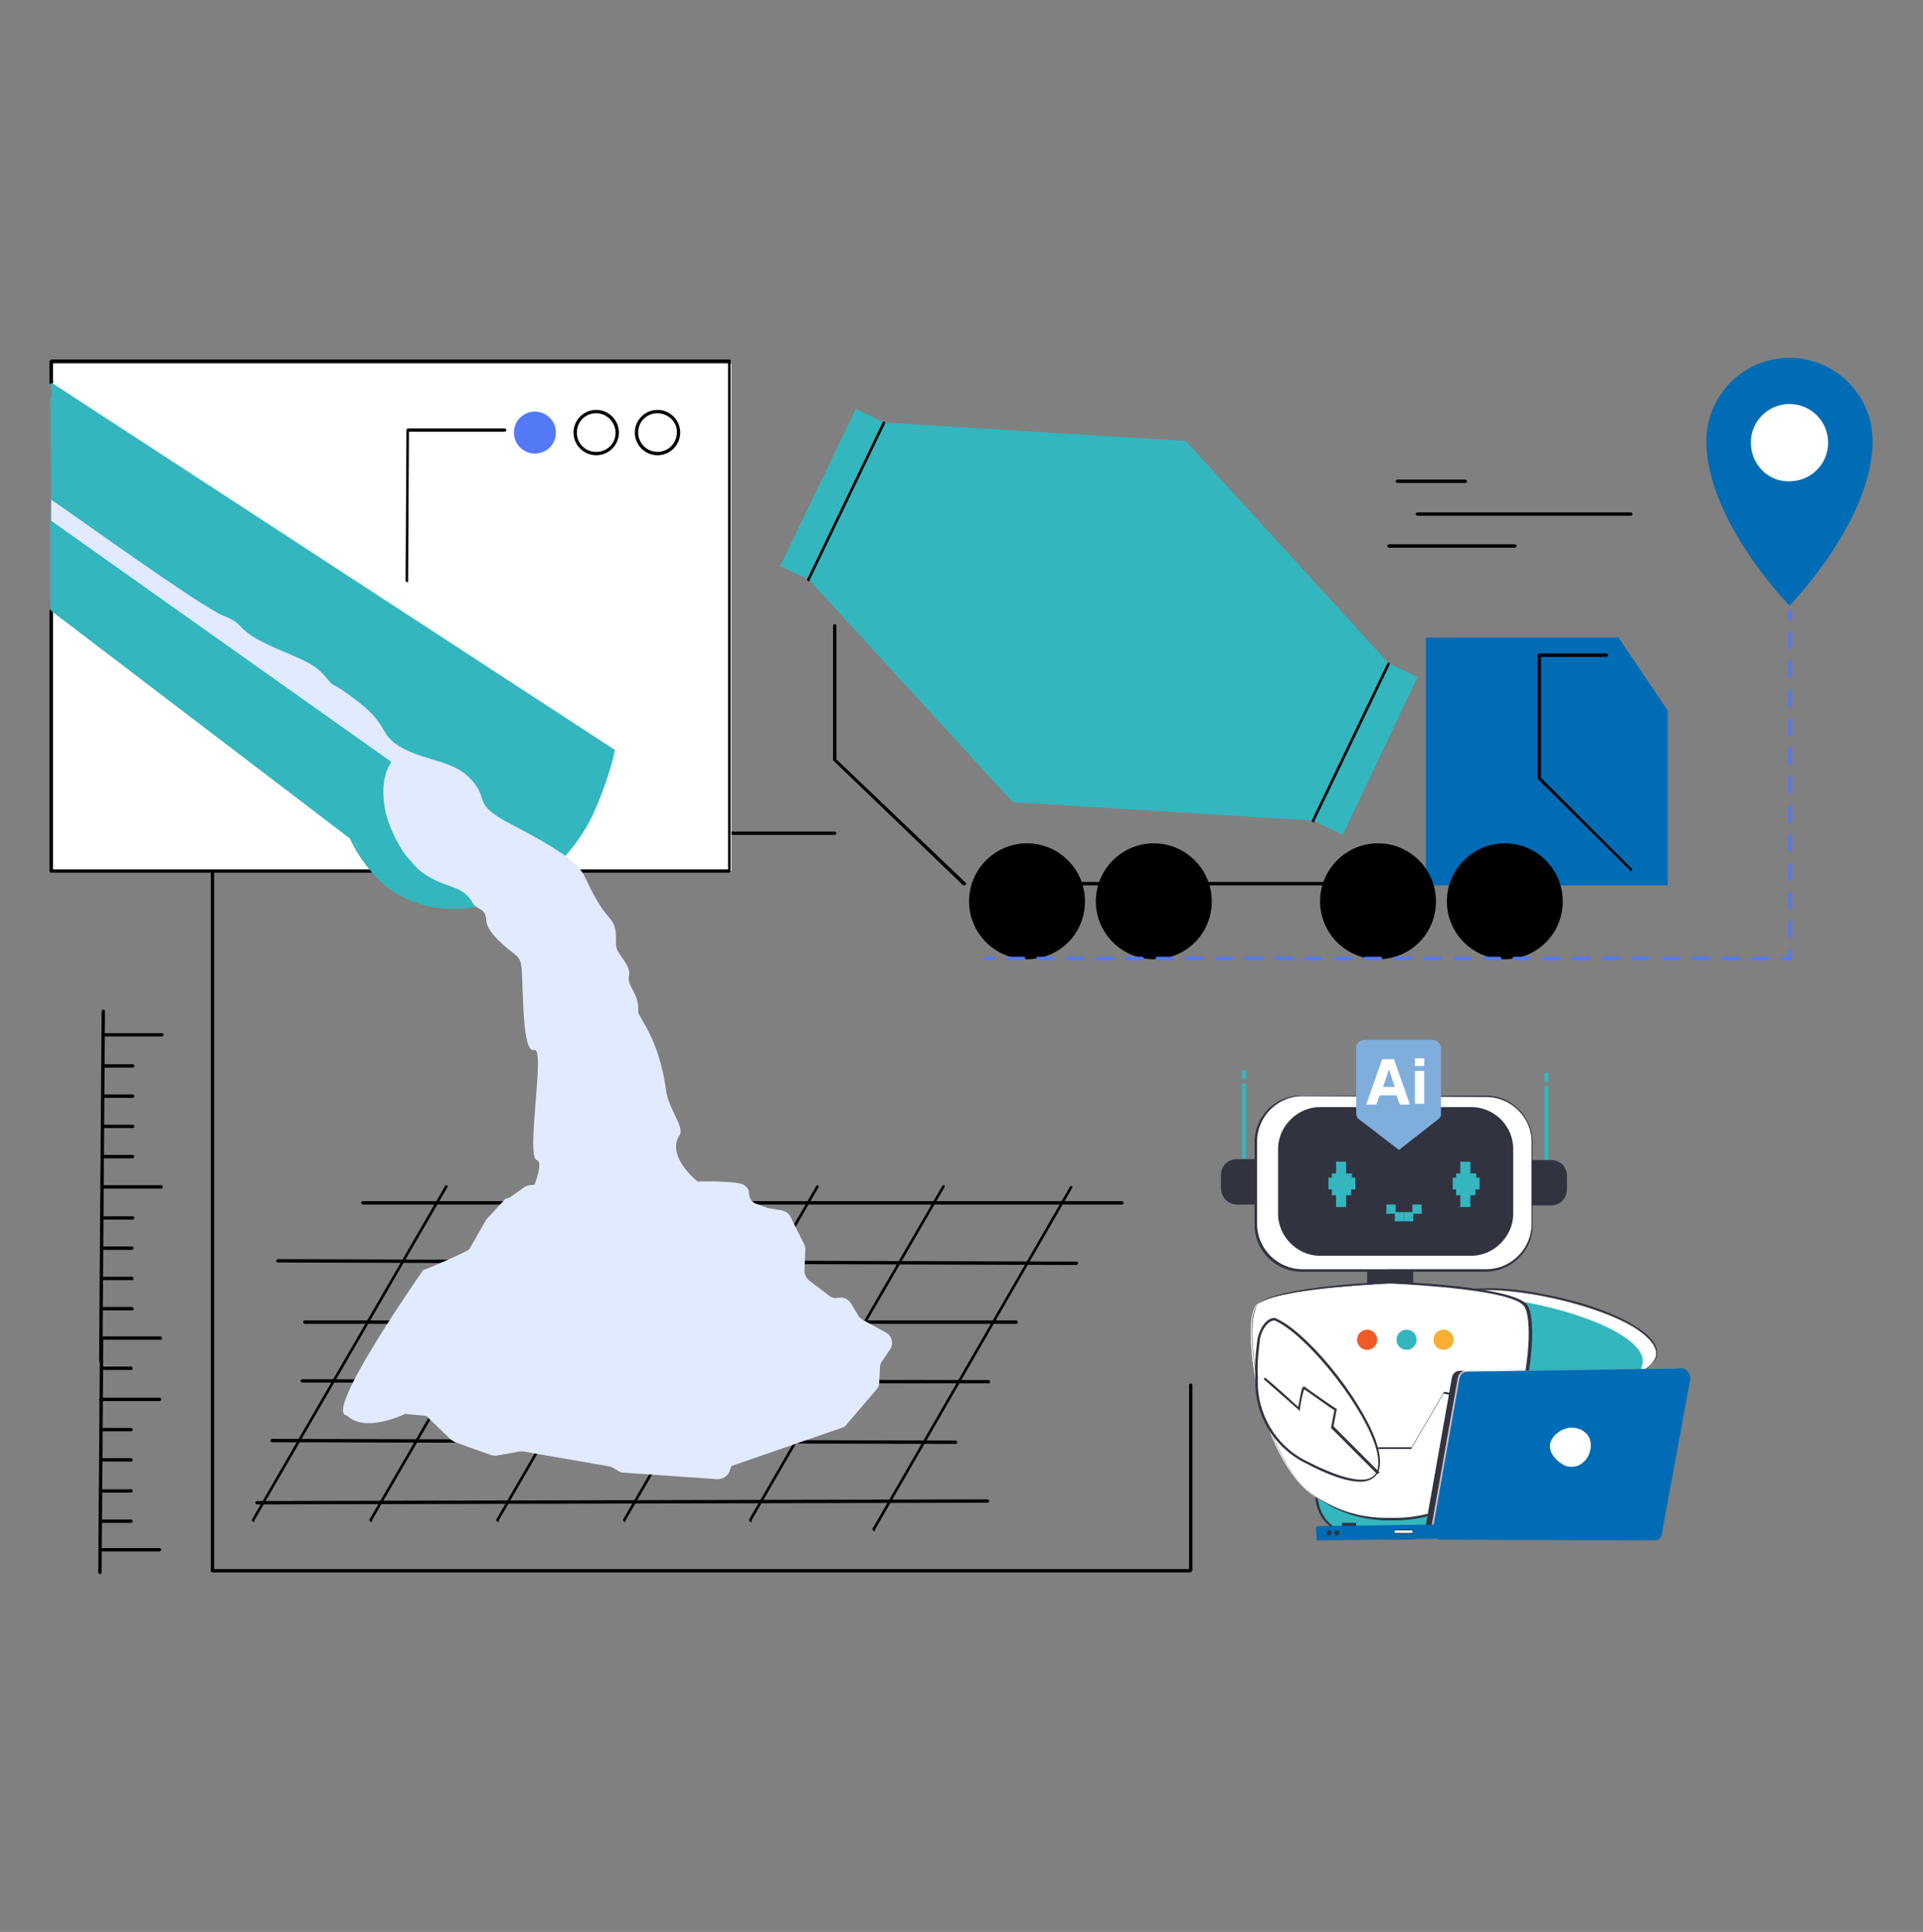 <svg xmlns="http://www.w3.org/2000/svg" xmlns:v="https://vecta.io/nano" viewBox="0 0 229 230"><rect x="0" y="0" width="229" height="230" fill="#808080" stroke="none"/><style><![CDATA[.K{fill:#fff}.L{fill:#313440}.M{fill:#33b6be}.N{fill:#006cb5}]]></style><path d="M173.8 153.9c5.6-1.5 22.4 2.5 23.4 6.9 1 4.5-15.7 5.9-15.7 5.9l-8.1-10.9.4-1.9z" class="K"></path><path d="M181.4 166.8h0l-8.1-11 .4-2.1h.1c2.1-.5 5.9-.5 10.1.4 4.3.8 8.3 2.2 10.7 3.7 1.6 1 2.5 1.9 2.7 2.9.1.5 0 1.1-.4 1.5-2.4 3.4-15 4.6-15.5 4.6h0 0zm-7.9-11l8 10.8c1-.1 12.9-1.3 15.3-4.4.4-.5.5-.9.4-1.4-.2-.9-1.1-1.8-2.6-2.8-5.1-3.1-16.2-5.3-20.6-4.1l-.5 1.9z" class="L"></path><path d="M173.4 154.6l-.3 1.2 8.1 10.9s9.5-.8 13.8-3.2c.5-.5.7-1.1.6-1.8-.9-4.2-15.8-8.1-22.2-7.1zm-6.7 28.6h-1.8c-4.5 0-8.2-1.1-8.2-5.5h0 18.1 0c.1 4.4-3.6 5.5-8.1 5.5z" class="M"></path><g class="L"><path d="M166.7 183.3h-1.8c-2.6 0-4.5-.4-5.8-1.1-1.6-.9-2.5-2.5-2.5-4.5v-.1h18.3v.1c0 2.2-.8 3.6-2.5 4.5-1.2.7-3.1 1.1-5.7 1.1zm-9.8-5.6c.1 3.7 2.5 5.4 8.1 5.4h1.8c5.5 0 8-1.6 8.1-5.4h-18zm5.9-28h5.5v6.1h-5.5v-6.1z"></path><path d="M162.8 153.3h5.5v.5h-5.5v-.5z"></path></g><g class="K"><circle cx="166.8" cy="157.7" r="1.2"></circle><path d="M181.7 155.5c-1.5-2-12.3-2.6-15.8-2.7h-.3-.3c-3.5.2-14.4.8-15.8 2.7-1.7 2.4.4 19.5 8.1 23.3 1.5.9 4.2 2.1 7.8 2.1h.1.1c3.6 0 6.4-1.2 7.8-2.1 7.9-3.8 9.9-21 8.3-23.3h0z"></path></g><g class="L"><path d="M165.7 181h0 0-.3c-4 0-6.7-1.5-7.6-2.1h0c-4.5-2.3-6.7-8.7-7.6-12.4-1.2-4.7-1.4-9.8-.5-11.1 1.4-1.9 11.2-2.6 15.6-2.8h0 .5.5 0c4.5.2 14.3.9 15.6 2.8h0c.9 1.3.7 6.4-.5 11.1-.9 3.6-3.1 10.2-7.6 12.4h0c-1 .6-3.7 2.1-7.7 2.1h-.1-.3 0zm-.2-.3h0 0 .2.1c4.1.1 6.7-1.4 7.7-2h0c4.5-2.3 6.6-8.6 7.5-12.3 1.3-5.2 1.3-9.8.5-10.9h0c-1.4-1.9-12.4-2.5-15.7-2.7h-.2-.3c-3.4.2-14.3.8-15.7 2.7-.8 1.1-.7 5.7.5 10.9.9 3.6 3.1 10.1 7.5 12.3h0c1.2.7 3.9 2.1 7.9 2z"></path><path d="M180.8 167.5l-8.7-1.8c-.1 0-.1 0-.2.1l-3.8 6.5h-5.5l-3.9-6.7c0-.1-.1-.1-.2-.1l-8.2 2.5c0 .1.1.2.1.3l8-2.5 3.9 6.6.1.1h5.6c.1 0 .1 0 .1-.1l3.8-6.5 8.5 1.8c.4 0 .4-.1.4-.2z"></path></g><circle cx="167.5" cy="159.5" r="1.2" class="M"></circle><circle cx="162.8" cy="159.5" r="1.2" fill="#f05a27"></circle><circle cx="171.9" cy="159.5" r="1.2" fill="#faae33"></circle><path d="M176.9 130.4H155c-3 0-5.5 2.5-5.5 5.5v9.8c0 3 2.5 5.5 5.5 5.5h21.9c3 0 5.5-2.5 5.5-5.5v-9.8c.1-3.1-2.5-5.5-5.5-5.5z" class="K"></path><path d="M176.9 151.4H155a5.59 5.59 0 0 1-5.6-5.6V136a5.59 5.59 0 0 1 5.6-5.6h21.9a5.59 5.59 0 0 1 5.6 5.6v9.8c.1 3-2.5 5.6-5.6 5.6zm-21.8-20.9c-3 0-5.4 2.5-5.4 5.4v9.8c0 3 2.5 5.4 5.4 5.4H177c3 0 5.4-2.5 5.4-5.4V136c0-3-2.5-5.4-5.4-5.4l-21.9-.1h0zm20.1 1.3h-18c-2.7 0-5 2.3-5 5v7.7c0 2.7 2.3 5 5 5h18c2.7 0 5-2.3 5-5v-7.7c0-2.8-2.3-5-5-5z" class="L"></path><path d="M183.9 129.3h.5v9h-.5v-9zm0-1.6h.5v1.1h-.5v-1.1zm-36 1.3h.5v9h-.5v-9c-.1 0 0 0 0 0zm0-1.6h.5v1.1h-.5v-1.1c-.1 0 0 0 0 0z" class="M"></path><path d="M147.3 143.4h2.3V138h-2.3c-1.1 0-1.9.8-1.9 1.9v1.5c0 1.1.8 2 1.9 2zm37.4.1h-2.3v-5.4h2.3c1.1 0 1.9.8 1.9 1.9v1.5c0 1.2-.8 2-1.9 2z" class="L"></path><path d="M151.8 157.1c4.9 2.1 14.1 14.5 12.2 18.3-1 2-5 .5-8.5-1.3-3.7-1.9-6-5.8-5.7-9.9-.1-1.5 0-2.8.2-4.3-.1-1.2.7-2.8 1.8-2.8z" class="K"></path><path d="M162 176.4c-1.5 0-3.7-.7-6.7-2.3-3.7-1.9-6-5.8-5.8-10-.1-1.5 0-2.8.2-4.3.1-1.2.9-2.9 2.1-2.9h0 0c1.8.7 4.3 3 6.7 5.9s4.4 6.2 5.3 8.6c.6 1.7.7 3 .3 3.9-.4.7-1.1 1.1-2.1 1.1zm-10.2-19.2c-1 0-1.8 1.6-1.8 2.7h0c-.2 1.4-.3 2.8-.2 4.2h0 0c-.2 4.1 2.1 8 5.7 9.8 3.3 1.7 7.4 3.3 8.4 1.4.4-.8.3-2.1-.3-3.7-1.9-5.1-8.2-12.8-11.8-14.4z" class="L"></path><path d="M150.4 164.2c.1 0 4.1 3.6 4.1 3.6s.4-2.7.6-2.5 3.7 2.6 3.7 2.6l-.4 2.1 5.5 5.5" class="K"></path><path d="M164 175.5l-5.5-5.5.4-2.1c-.5-.3-3.1-2.2-3.6-2.5-.1.3-.4 1.4-.5 2.4v.2l-.2-.2-4.1-3.6.1-.2c.1 0 1.5 1.2 4 3.5.4-2.3.5-2.4.6-2.4h.2c.2.2 2.5 1.8 3.7 2.6h.1l-.4 2.1 5.5 5.5-.3.2z" class="L"></path><g class="M"><path d="M173.9 138.3h1.2v2h-1.2v-2z"></path><path d="M176.3 140.2h-.5v-.5h-1.2 0-1.2v.5h-.4v1.4h.4v.7h.5v1.4h1.2v-1.4h.6v-.7h.5v-1.4zm-17.2-1.9h1.2v2.5h-1.2v-2.5z"></path><path d="M161.5 140.2h-.5v-.5h-1.2 0-1.2v.5h-.4v1.4h.4v.7h.5v1.4h1.2v-1.4h.6v-.7h.5v-1.4zm6.7 3.2h1.1v1.1h-1.1v-1.1z"></path><path d="M167.2 144.3h1.1v1.1h-1.1v-1.1z"></path><path d="M166.1 144.3h1.1v1.1h-1.1v-1.1z"></path><path d="M165.1 143.4h1.1v1.1h-1.1v-1.1z"></path></g><path d="M159.8 181.3h1.7v.6h-1.7v-.6z" class="L"></path><path d="M199.5 162.9l-25.6.4c-.5 0-.8.4-.9.8l-3.3 18c-.1.5.4 1.1.9 1.1l25.5.1c.5 0 .9-.4.9-.8l3.4-18.5c.2-.5-.3-1.1-.9-1.1h0z" fill="#ccbdca"></path><path d="M200.3 162.9l-25.6.4c-.5 0-.8.4-.9.8l-3.2 18.1c-.1.5.4 1.1.9 1.1l25.5.1c.5 0 .9-.4.9-.8l3.4-18.5c0-.6-.5-1.2-1-1.2z" class="N"></path><path d="M169.7 182.1l3.2-18.1c.1-.5.5-.8.9-.8l25.6-.4h.1l-25 .4c-.5 0-.8.4-.9.8l-3.2 18.1c-.1.5.4 1.1.9 1.1l24.7.1-25.4-.1c-.6 0-1-.6-.9-1.1z" class="L"></path><path d="M156.8 183.4l20.3-.3v-1.7l-20.2.3c-.1 0-.2.1-.2.2l.1 1.5c-.1 0-.1 0 0 0h0z" class="N"></path><path d="M166.1 182.1h2.1v.5h-2.1v-.5z" class="L"></path><path d="M166.1 182.2h2.1v.3h-2.1v-.3z" class="K"></path><g class="L"><path d="M158 182.5c0-.2.2-.3.3-.3.2 0 .3.2.3.3s-.2.3-.3.3c-.2 0-.3-.1-.3-.3z"></path><circle cx="159.2" cy="182.5" r=".3"></circle></g><path d="M188.1 174.4c-.6.3-1.4.3-1.9 0-.9-.5-1.8-1.5-1.6-2.5s1.2-1.7 2.1-1.9c.6-.1 1.5 0 2 .5 1.2.8.9 3.1-.6 3.9h0z" class="K"></path><path d="M162.5 123.8h8.1c.5 0 1 .5 1 .9v7.9c0 .3-.1.5-.4.7l-4.6 3.6-4.7-3.6c-.3-.2-.4-.5-.4-.7v-7.9c0-.5.5-.9 1-.9z" fill="#7faedd"></path><path d="M166 126.1l1.9 5.4h-1.2l-.4-1.1h-2l-.4 1.1h-1.2l1.9-5.4h1.4zm-.6 1.2l-.7 2.1h1.4l-.7-2.1zm4.2.2v3.9h-1.1v-3.9h1.1zm0-1.5v.9h-1.1v-.9h1.1z" class="K"></path><path d="M141.7 187.2H25.3c-.1 0-.2-.1-.2-.2V99.2c0-.1.1-.2.2-.2h74.1c.1 0 .2.1.2.2s-.1.2-.2.2H25.5v87.4h116.1v-21.9c0-.1.1-.2.2-.2s.2.1.2.2V187c-.1.1-.2.2-.3.2zm-37.6-4.9s-.1 0 0 0c-.2-.1-.2-.2-.2-.3l23.5-40.7c0-.1.2-.1.2-.1.1 0 .1.2.1.2l-23.5 40.7c0 .2 0 .2-.1.2zm-14.7-1.1c-.2-.1-.2-.2-.2-.3l23-39.7c0-.1.2-.1.2-.1.1 0 .1.2.1.2l-23 39.7c.1.2 0 .2-.1.2zm-15 0c-.1 0-.1 0 0 0-.2-.1-.2-.2-.2-.3l23-39.7c0-.1.2-.1.2-.1.1 0 .1.2.1.2l-23 39.7c0 .2-.1.2-.1.2z"></path><use href="#B"></use><path d="M44.2 181.2c-.2-.1-.2-.2-.2-.3l23-39.7c0-.1.2-.1.2-.1.1 0 .1.2.1.2l-23 39.7c0 .2 0 .2-.1.2z"></path><use href="#B" x="-29.1"></use><path d="M133.6 143.4H43.2c-.1 0-.2-.1-.2-.2s.1-.2.2-.2h90.4c.1 0 .2.1.2.2 0 .2-.1.2-.2.2zm-5.4 7.2l-95.1-.3c-.1 0-.2-.1-.2-.2s.1-.2.2-.2l95.1.3c.1 0 .2.1.2.2-.1.1-.1.2-.2.2zm-7.2 7H36.3c-.1 0-.2-.1-.2-.2s.1-.2.2-.2H121c.1 0 .2.1.2.2 0 .2-.1.2-.2.2zm-3.3 7.1l-81.7-.1c-.1 0-.2-.1-.2-.2s.1-.2.2-.2l81.7.1c.1 0 .2.1.2.2 0 .2-.1.2-.2.2zm-3.9 7.2l-81.4-.2c-.1 0-.2-.1-.2-.2s.1-.2.2-.2l81.4.2c.1 0 .2.1.2.2s-.1.2-.2.2zm-83.2 7.2c-.1 0-.2-.1-.2-.2s.1-.2.2-.2l87-.2c.1 0 .2.1.2.2s-.1.2-.2.2l-87 .2zm84.2-73.7h-.1L99.3 90.6l-.1-.1v-16c0-.1.1-.2.2-.2s.2.1.2.2v15.9l15.4 14.7c.1.1.1.2 0 .2-.1.1-.1.1-.2.1z"></path><g class="M"><path d="M165.4 79l3.4 1.6-8.9 18.8-3.5-1.7-35.8-2.2 20.6-43z"></path><path d="M105.3 50.3l-3.4-1.6-9 18.7 3.4 1.6 24.3 26.5 14.9-17.7 5.7-25.3z"></path></g><use href="#C"></use><use href="#C" x="-60.1" y="-28.7"></use><path d="M164.1 105.4H123c-.1 0-.2-.1-.2-.2s.1-.2.2-.2h41.1c.1 0 .2.1.2.2s-.1.2-.2.2z"></path><path d="M192.6 76.1l5.9 8.6v20.5h-28.6V76.1z" class="K"></path><path d="M198.5 105.4H170c-.1 0-.2-.1-.2-.2V76.1c0-.1.1-.2.2-.2h22.7c.1 0 .1 0 .1.1l5.8 8.6v.1 20.5c0 .1 0 .2-.1.2z" class="N"></path><path d="M194.2 103.7s-.1 0-.1-.1l-10.9-10.8-.1-.1V78c0-.1.1-.2.2-.2h8c.1 0 .2.1.2.2s-.1.2-.2.2h-7.8v14.4l10.8 10.8c.1.1.1.2 0 .2 0 .1 0 .1-.1.1z"></path><circle cx="179.2" cy="107.4" r="6.7"></circle><path d="M179.2 114.2c-3.8 0-6.9-3.1-6.9-6.9s3.1-6.9 6.9-6.9 6.9 3.1 6.9 6.9c0 3.9-3.1 6.9-6.9 6.9zm0-13.4c-3.6 0-6.6 2.9-6.6 6.5s2.9 6.5 6.6 6.5 6.6-2.9 6.6-6.5c-.1-3.6-3-6.5-6.6-6.5z"></path><circle cx="179.2" cy="107.4" r="3.6"></circle><path d="M179.2 111.1a3.8 3.8 0 0 1 0-7.6 3.8 3.8 0 0 1 3.8 3.8c-.1 2.1-1.8 3.8-3.8 3.8zm0-7.2a3.37 3.37 0 1 0 0 6.8 3.37 3.37 0 0 0 3.4-3.4 3.44 3.44 0 0 0-3.4-3.4z"></path><circle cx="164.1" cy="107.4" r="6.7"></circle><use href="#D"></use><circle cx="164.1" cy="107.4" r="3.6"></circle><use href="#E"></use><circle cx="137.4" cy="107.4" r="6.7"></circle><path d="M137.4 114.2c-3.8 0-6.9-3.1-6.9-6.9s3.1-6.9 6.9-6.9 6.9 3.1 6.9 6.9c0 3.9-3.1 6.9-6.9 6.9zm0-13.4c-3.6 0-6.6 2.9-6.6 6.5s2.9 6.5 6.6 6.5c3.6 0 6.6-2.9 6.6-6.5-.1-3.6-3-6.5-6.6-6.5z"></path><circle cx="137.4" cy="107.4" r="3.6"></circle><path d="M137.4 111.1a3.8 3.8 0 0 1 0-7.6 3.8 3.8 0 1 1 0 7.6zm0-7.2a3.37 3.37 0 1 0 0 6.8 3.37 3.37 0 0 0 3.4-3.4 3.44 3.44 0 0 0-3.4-3.4z"></path><circle cx="122.3" cy="107.4" r="6.7"></circle><use href="#D" x="-41.8"></use><circle cx="122.3" cy="107.4" r="3.6"></circle><use href="#E" x="-41.8"></use><path d="M118.3 114.3h-.9c-.1 0-.2-.1-.2-.2s.1-.2.2-.2h.9c.1 0 .2.1.2.2s-.1.2-.2.2zm92.2 0h-1.8c-.1 0-.2-.1-.2-.2s.1-.2.2-.2h1.8c.1 0 .2.1.2.2s-.1.2-.2.2zm-3.5 0h-1.8c-.1 0-.2-.1-.2-.2s.1-.2.2-.2h1.8c.1 0 .2.1.2.2s-.1.2-.2.2zm-3.6 0h-1.8c-.1 0-.2-.1-.2-.2s.1-.2.2-.2h1.8c.1 0 .2.1.2.2s-.1.2-.2.2zm-3.5 0h-1.8c-.1 0-.2-.1-.2-.2s.1-.2.2-.2h1.8c.1 0 .2.1.2.2s-.1.2-.2.2zm-3.6 0h-1.8c-.1 0-.2-.1-.2-.2s.1-.2.2-.2h1.8c.1 0 .2.1.2.2s-.1.2-.2.2zm-3.5 0H191c-.1 0-.2-.1-.2-.2s.1-.2.2-.2h1.8c.1 0 .2.1.2.2s-.1.2-.2.2zm-3.6 0h-1.8c-.1 0-.2-.1-.2-.2s.1-.2.2-.2h1.8c.1 0 .2.1.2.2s-.1.2-.2.2zm-3.5 0h-1.8c-.1 0-.2-.1-.2-.2s.1-.2.2-.2h1.8c.1 0 .2.1.2.2s-.1.2-.2.2zm-3.6 0h-1.8c-.1 0-.2-.1-.2-.2s.1-.2.2-.2h1.8c.1 0 .2.1.2.2s-.1.2-.2.2zm-3.5 0h-1.8c-.1 0-.2-.1-.2-.2s.1-.2.2-.2h1.8c.1 0 .2.1.2.2s-.1.2-.2.2zm-3.5 0h-1.8c-.1 0-.2-.1-.2-.2s.1-.2.2-.2h1.8c.1 0 .2.1.2.2s-.2.2-.2.2zm-3.6 0h-1.8c-.1 0-.2-.1-.2-.2s.1-.2.2-.2h1.8c.1 0 .2.1.2.2s-.1.2-.2.2zm-3.5 0h-1.8c-.1 0-.2-.1-.2-.2s.1-.2.2-.2h1.8c.1 0 .2.1.2.2s-.1.2-.2.2zm-3.6 0h-1.8c-.1 0-.2-.1-.2-.2s.1-.2.2-.2h1.8c.1 0 .2.1.2.2s-.1.2-.2.2zm-3.5 0h-1.8c-.1 0-.2-.1-.2-.2s.1-.2.2-.2h1.8c.1 0 .2.1.2.2s-.1.2-.2.2zm-3.6 0h-1.8c-.1 0-.2-.1-.2-.2s.1-.2.2-.2h1.8c.1 0 .2.1.2.2s-.1.2-.2.2zm-3.5 0H152c-.1 0-.2-.1-.2-.2s.1-.2.2-.2h1.8c.1 0 .2.1.2.2s-.1.2-.2.2zm-3.6 0h-1.8c-.1 0-.2-.1-.2-.2s.1-.2.2-.2h1.8c.1 0 .2.1.2.2s-.1.2-.2.2zm-3.5 0h-1.8c-.1 0-.2-.1-.2-.2s.1-.2.2-.2h1.8c.1 0 .2.1.2.2s-.1.2-.2.2zm-3.6 0h-1.8c-.1 0-.2-.1-.2-.2s.1-.2.2-.2h1.8c.1 0 .2.1.2.2s-.1.2-.2.2zm-3.5 0h-1.8c-.1 0-.2-.1-.2-.2s.1-.2.2-.2h1.8c.1 0 .2.1.2.2s-.1.2-.2.2zm-3.6 0h-1.8c-.1 0-.2-.1-.2-.2s.1-.2.2-.2h1.8c.1 0 .2.1.2.2s-.1.2-.2.2zm-3.5 0h-1.8c-.1 0-.2-.1-.2-.2s.1-.2.2-.2h1.8c.1 0 .2.1.2.2s-.1.2-.2.2zm-3.6 0h-1.8c-.1 0-.2-.1-.2-.2s.1-.2.2-.2h1.8c.1 0 .2.1.2.2s-.1.2-.2.2zm-3.5 0h-1.8c-.1 0-.2-.1-.2-.2s.1-.2.2-.2h1.8c.1 0 .2.1.2.2s-.1.2-.2.2zm-3.5 0h-1.8c-.1 0-.2-.1-.2-.2s.1-.2.2-.2h1.8c.1 0 .2.1.2.2s-.1.2-.2.2zm91.3 0h-.9c-.1 0-.2-.1-.2-.2s.1-.2.2-.2h.7v-.7c0-.1.1-.2.2-.2s.2.1.2.2v.9c-.1.2-.1.2-.2.2zm0-2.6c-.1 0-.2-.1-.2-.2v-1.7c0-.1.1-.2.2-.2s.2.1.2.2v1.7c-.1.2-.1.2-.2.2zm0-3.4c-.1 0-.2-.1-.2-.2v-1.7c0-.1.1-.2.2-.2s.2.1.2.2v1.7c-.1.1-.1.2-.2.2zm0-3.4c-.1 0-.2-.1-.2-.2V103c0-.1.1-.2.2-.2s.2.1.2.2v1.7c-.1.1-.1.2-.2.2zm0-3.5c-.1 0-.2-.1-.2-.2v-1.7c0-.1.1-.2.2-.2s.2.1.2.2v1.7c-.1.1-.1.2-.2.2zm0-3.4c-.1 0-.2-.1-.2-.2v-1.7c0-.1.1-.2.2-.2s.2.1.2.2v1.7c-.1.1-.1.2-.2.2zm0-3.5c-.1 0-.2-.1-.2-.2v-1.7c0-.1.1-.2.2-.2s.2.1.2.2v1.7c-.1.1-.1.2-.2.2zm0-3.4c-.1 0-.2-.1-.2-.2v-1.7c0-.1.1-.2.2-.2s.2.1.2.2v1.7c-.1.1-.1.2-.2.2zm0-3.5c-.1 0-.2-.1-.2-.2v-1.7c0-.1.1-.2.2-.2s.2.1.2.2v1.7c-.1.2-.1.2-.2.2zm0-3.4c-.1 0-.2-.1-.2-.2v-1.7c0-.1.1-.2.2-.2s.2.1.2.2V84c-.1.1-.1.2-.2.2zm0-3.5c-.1 0-.2-.1-.2-.2v-1.7c0-.1.1-.2.2-.2s.2.1.2.2v1.7c-.1.2-.1.2-.2.2zm0-3.4c-.1 0-.2-.1-.2-.2v-1.7c0-.1.1-.2.2-.2s.2.1.2.2v1.7c-.1.1-.1.2-.2.2zm0-3.4c-.1 0-.2-.1-.2-.2v-.9c0-.1.1-.2.2-.2s.2.1.2.2v.9c-.1.1-.1.2-.2.2z" fill="#5479f7"></path><circle cx="213.2" cy="52.7" r="6.8" class="K"></circle><path d="M203.2 52.5c0 9.5 9.9 19.6 9.9 19.6S223 62 223 52.5c0-5.5-4.5-9.9-9.9-9.9s-9.9 4.4-9.9 9.9zm5.3.2c0-2.6 2.1-4.6 4.6-4.6 2.6 0 4.6 2.1 4.6 4.6 0 2.6-2.1 4.6-4.6 4.6-2.5.1-4.6-2-4.6-4.6z" class="N"></path><path d="M194.2 61.4h-25.4c-.1 0-.2-.1-.2-.2s.1-.2.2-.2h25.4c.1 0 .2.1.2.2s-.1.2-.2.2zm-13.8 3.8h-15c-.1 0-.2-.1-.2-.2s.1-.2.2-.2h15c.1 0 .2.1.2.2s-.1.2-.2.2zm-5.9-7.7h-8.1c-.1 0-.2-.1-.2-.2s.1-.2.2-.2h8.1c.1 0 .2.1.2.2s-.1.2-.2.2z"></path><path d="M6.3 43.3h80.8v60.4H6.3z" class="K"></path><path d="M86.8 103.9H6.1c-.1 0-.2-.1-.2-.2v-31c0-.1.1-.2.2-.2s.2.1.2.2v30.8h80.4V43.2H6.3v2.4c0 .1-.1.2-.2.2s-.2-.1-.2-.2V43s0-.1.1-.1l.1-.1h80.8s.1 0 .1.1v.1 60.7c0 .1-.1.2-.2.2z"></path><g class="M"><path d="M6 72.6L47.5 104l9.4-8L6 61z"></path><path d="M47.5 104.2h-.1L6.2 72.8c-.1-.1-.1-.2 0-.2.1-.1.2-.1.2 0l41.1 31.2 9.2-7.8L6.8 61.7c-.1-.1-.1-.2 0-.2.1-.1.2-.1.2 0l50 34.4.1.1c0 .1 0 .1-.1.1l-9.4 8-.1.1z"></path><path d="M6.5 64l35.3 25.3c-1.1.6-1 1.8-1 1.8-.3 4.4.6 9 3.7 12.7 2.2 2.6 5.7 4.1 9.2 4.2 3.5 0 7.2-1.1 9.9-3.1 2.6-1.9 5-4.3 6.5-7.2 1.1-2.2 2.6-5.9 3.1-8.4l-1.1-.6-66-43L6.5 64z"></path><path d="M6 47.3l65.6 43.2s-1.3 7.2-6.2 11.8L6.1 61.7 6 47.3z"></path><path d="M56.3 106.3h-.2c-.1 0-.2-.1-.2-.2s.1-.2.2-.2c2.6 0 5.4-.9 7.7-2.6 2.1-1.6 3.9-3.7 5.1-6 1-2 2.1-4.3 2.4-6.7l-4.7-3L8.3 49.4c-.1-.1-.1-.2-.1-.2.1-.1.2-.1.2-.1l58.3 38.2 4.8 3c.1 0 .1.1.1.2-.3 2.5-1.3 4.8-2.4 7-1.2 2.3-3.1 4.5-5.2 6.1-2.3 1.7-5 2.7-7.7 2.7zm-2.4 1.9h-.2c-3.6 0-7.1-1.6-9.3-4.2-3.1-3.6-4.2-7-3.8-11.6 0-.1.2-1.8 1-3L6.3 64.5c-.1-.1-.1-.2 0-.2.1-.1.2-.1.2 0l35.4 25 .1.1v.1c-.9 1-1.1 2.9-1.1 2.9-.3 4.5.7 7.8 3.7 11.4 2.1 2.5 5.5 4.1 9 4.1 3.6.1 7.5-1.1 10.1-3s4.9-4.5 6.3-7.3c1.2-2.3 2.4-5.6 2.9-8L6.1 45.9c-.1-.1-.1-.2-.1-.2.1-.1.2-.1.2-.1l66.9 43.6c.1 0 .1.1.1.2-.5 2.4-1.7 5.8-2.9 8.2-1.5 2.9-3.8 5.5-6.4 7.5-2.5 1.9-6.4 3.1-10 3.1z"></path></g><g fill="#e2eaff"><path d="M78.1 140.8c1.6 0 7.6-.4 10 .1.6.1 1.1.6 1.1 1.2a1.3 1.3 0 0 0 .8 1.2l1.1.4c.1 0 .2 0 .2.1l1.8.3c.4.1.8.3 1 .7l1.7 3.4c.1.2.1.4.1.6l-.1 2.5c0 .4.2.8.5 1.1l2.5 1.9c.3.2.6.3.9.2h.3c.5-.1 1 .2 1.3.6l.9 1.5c.1.2.3.4.5.5l2.9 1.6c.6.4.8 1.2.5 1.8l-1.1 1.6c-.1.2-.2.4-.2.6l-.1 1.9c0 .3-.1.5-.3.8l-3.6 4.2c-.1.2-.3.3-.6.4l-13 4.5c-.1 0-.2.3-.3.6-.2.6-.8 1-1.5 1l-11.4-.8c-.1 0-1.2-.7-1.3-.7l-10.4-1.8h-.4l-2.8.5c-.2 0-.4 0-.7-.1l-4.2-1.5c-.2-.1-.3-.2-.5-.3l-2.9-2.8c-.1-.1-2.4-.2-2.5-.3 0 0-4.8 2.4-7 .2-2.9-.2 9.1-17.3 9.1-17.3h0c.4-.1 5.3-2.2 5.5-2.5l2-3.5 2.3-2.5c.2 0 .4-.1.6-.2l1.7-1.2c.2-.1.4-.2.6-.2l5.6-.6 9.1 1.6c.1.1.3-1.3.3-1.3z"></path><path d="M6.1 59.5c2 1.3 17.9 12.8 20.5 13.8s1.4 1.5 4.8 3.2 5.7 2.1 7.3 4 0 0 3.9 3 2.4 4 5.4 5.6 6.1 1.4 8.2 3.8 0 2.8 4.6 5.2 7.9 4.3 8.8 6.2 1.8 3.7 3 5c1.1 1.3.6 2.6.8 3.5s1.8 2.2 1.5 3.4 1.3 2.1 1.1 4.3c0 .5 2.5 3.2 3.3 9.2.3 2.4 2.3 4.5 1.6 5.5-1.1 1.6.2 4 2.6 5.8 8.3 6.1-17.4 4-20.5 3.7-1.3-.1 2.3-6.1.9-6.6-1.3-.5 1.1-13.6-.3-13.1-1.3.4-1.3-6.1-1.4-8.1-.1-1.9 0-2.6-.9-3.3s-3.4-2.6-3.4-4.1c-.1-1.5-1.1-1.1-1.6-2-1.3-2.3-3.3-1.6-6.1-3.7-.4-.3-.8-.7-1.2-1.2-.5-.5-1-1.1-1.7-2.4-.8-1.5-1.3-2.9-1.5-4.1-.2-1.4-.2-2.5 0-3.4.2-1.1.8-2 .8-2L6.1 62v-2.5z"></path></g><path d="M12 162.2c-.1 0-.2-.1-.2-.2l.3-41.6c0-.1.1-.2.2-.2s.2.1.2.2l-.3 41.6c0 .1-.1.2-.2.2z"></path><path d="M19.1 159.5h-7c-.1 0-.2-.1-.2-.2s.1-.2.2-.2h7c.1 0 .2.1.2.2 0 .2-.1.2-.2.2zm.1-18h-7c-.1 0-.2-.1-.2-.2s.1-.2.2-.2h7c.1 0 .2.1.2.2-.1.2-.1.2-.2.2zm.1-18.1h-7c-.1 0-.2-.1-.2-.2s.1-.2.2-.2h7c.1 0 .2.1.2.2-.1.1-.1.2-.2.2z"></path><use href="#F"></use><use href="#F" y="3.6"></use><use href="#F" y="7.2"></use><use href="#G"></use><use href="#G" y="7.3"></use><use href="#F" x="-0.1" y="21.7"></use><use href="#H"></use><use href="#H" y="3.6"></use><path d="M11.9 187.4c-.1 0-.2-.1-.2-.2l.2-27.6c0-.1.1-.2.2-.2s.2.1.2.2l-.2 27.6c0 .1-.1.2-.2.2z"></path><use href="#I"></use><use href="#I" y="-17.9"></use><use href="#H" x="-0.1" y="10.7"></use><use href="#F" x="-0.2" y="43.3"></use><use href="#H" x="-0.1" y="21.6"></use><use href="#F" x="-0.2" y="50.6"></use><use href="#F" x="-0.2" y="54.2"></use><circle cx="78.3" cy="51.5" r="2.5" class="K"></circle><path d="M78.3 54.2a2.69 2.69 0 1 1 0-5.4 2.69 2.69 0 1 1 0 5.4zm0-5a2.26 2.26 0 0 0-2.3 2.3 2.26 2.26 0 1 0 4.6 0c.1-1.2-1-2.3-2.3-2.3z"></path><circle cx="71" cy="51.5" r="2.5" class="K"></circle><path d="M71 54.2a2.69 2.69 0 1 1 0-5.4 2.69 2.69 0 1 1 0 5.4zm0-5a2.26 2.26 0 0 0-2.3 2.3 2.26 2.26 0 0 0 2.3 2.3 2.26 2.26 0 0 0 2.3-2.3c0-1.2-1-2.3-2.3-2.3z"></path><circle cx="63.7" cy="51.5" r="2.5" fill="#5479f7"></circle><path d="M48.5 69.3c-.1 0-.2-.1-.2-.2l.1-17.9c0-.1.1-.2.2-.2h11.5c.1 0 .2.1.2.2s-.1.2-.2.2H48.7l-.1 17.8c.1 0 0 .1-.1.1z"></path><defs><path id="B" d="M59.3 181.2s-.1 0 0 0c-.2-.1-.2-.2-.2-.3l23-39.7c0-.1.2-.1.2-.1.1 0 .1.2.1.2l-23 39.7c0 .2 0 .2-.1.2z"></path><path id="C" d="M156.4 97.9c-.2-.1-.2-.2-.2-.2l9-18.7c0-.1.1-.1.2-.1s.1.1.1.2l-9 18.7c.1.1 0 .1-.1.1z"></path><path id="D" d="M164.1 114.2c-3.8 0-6.9-3.1-6.9-6.9s3.1-6.9 6.9-6.9 6.9 3.1 6.9 6.9c0 3.9-3.1 6.9-6.9 6.9zm0-13.4c-3.6 0-6.6 2.9-6.6 6.5s2.9 6.5 6.6 6.5 6.6-2.9 6.6-6.5-3-6.5-6.6-6.5z"></path><path id="E" d="M164.1 111.1a3.8 3.8 0 0 1 0-7.6 3.8 3.8 0 1 1 0 7.6zm0-7.2a3.37 3.37 0 1 0 0 6.8 3.37 3.37 0 0 0 3.4-3.4c.1-1.8-1.5-3.4-3.4-3.4z"></path><path id="F" d="M15.8 127.1h-3.4c-.1 0-.2-.1-.2-.2s.1-.2.2-.2h3.4c.1 0 .2.1.2.2s-.1.2-.2.2z"></path><path id="G" d="M15.8 137.9h-3.4c-.1 0-.2-.1-.2-.2s.1-.2.2-.2h3.4c.1 0 .2.1.2.2-.1.1-.1.2-.2.2z"></path><path id="H" d="M15.7 152.4h-3.4c-.1 0-.2-.1-.2-.2s.1-.2.2-.2h3.4c.1 0 .2.1.2.2 0 .2-.1.2-.2.2z"></path><path id="I" d="M19 184.7h-7c-.1 0-.2-.1-.2-.2s.1-.2.2-.2h7c.1 0 .2.1.2.2s-.1.2-.2.2z"></path></defs></svg>